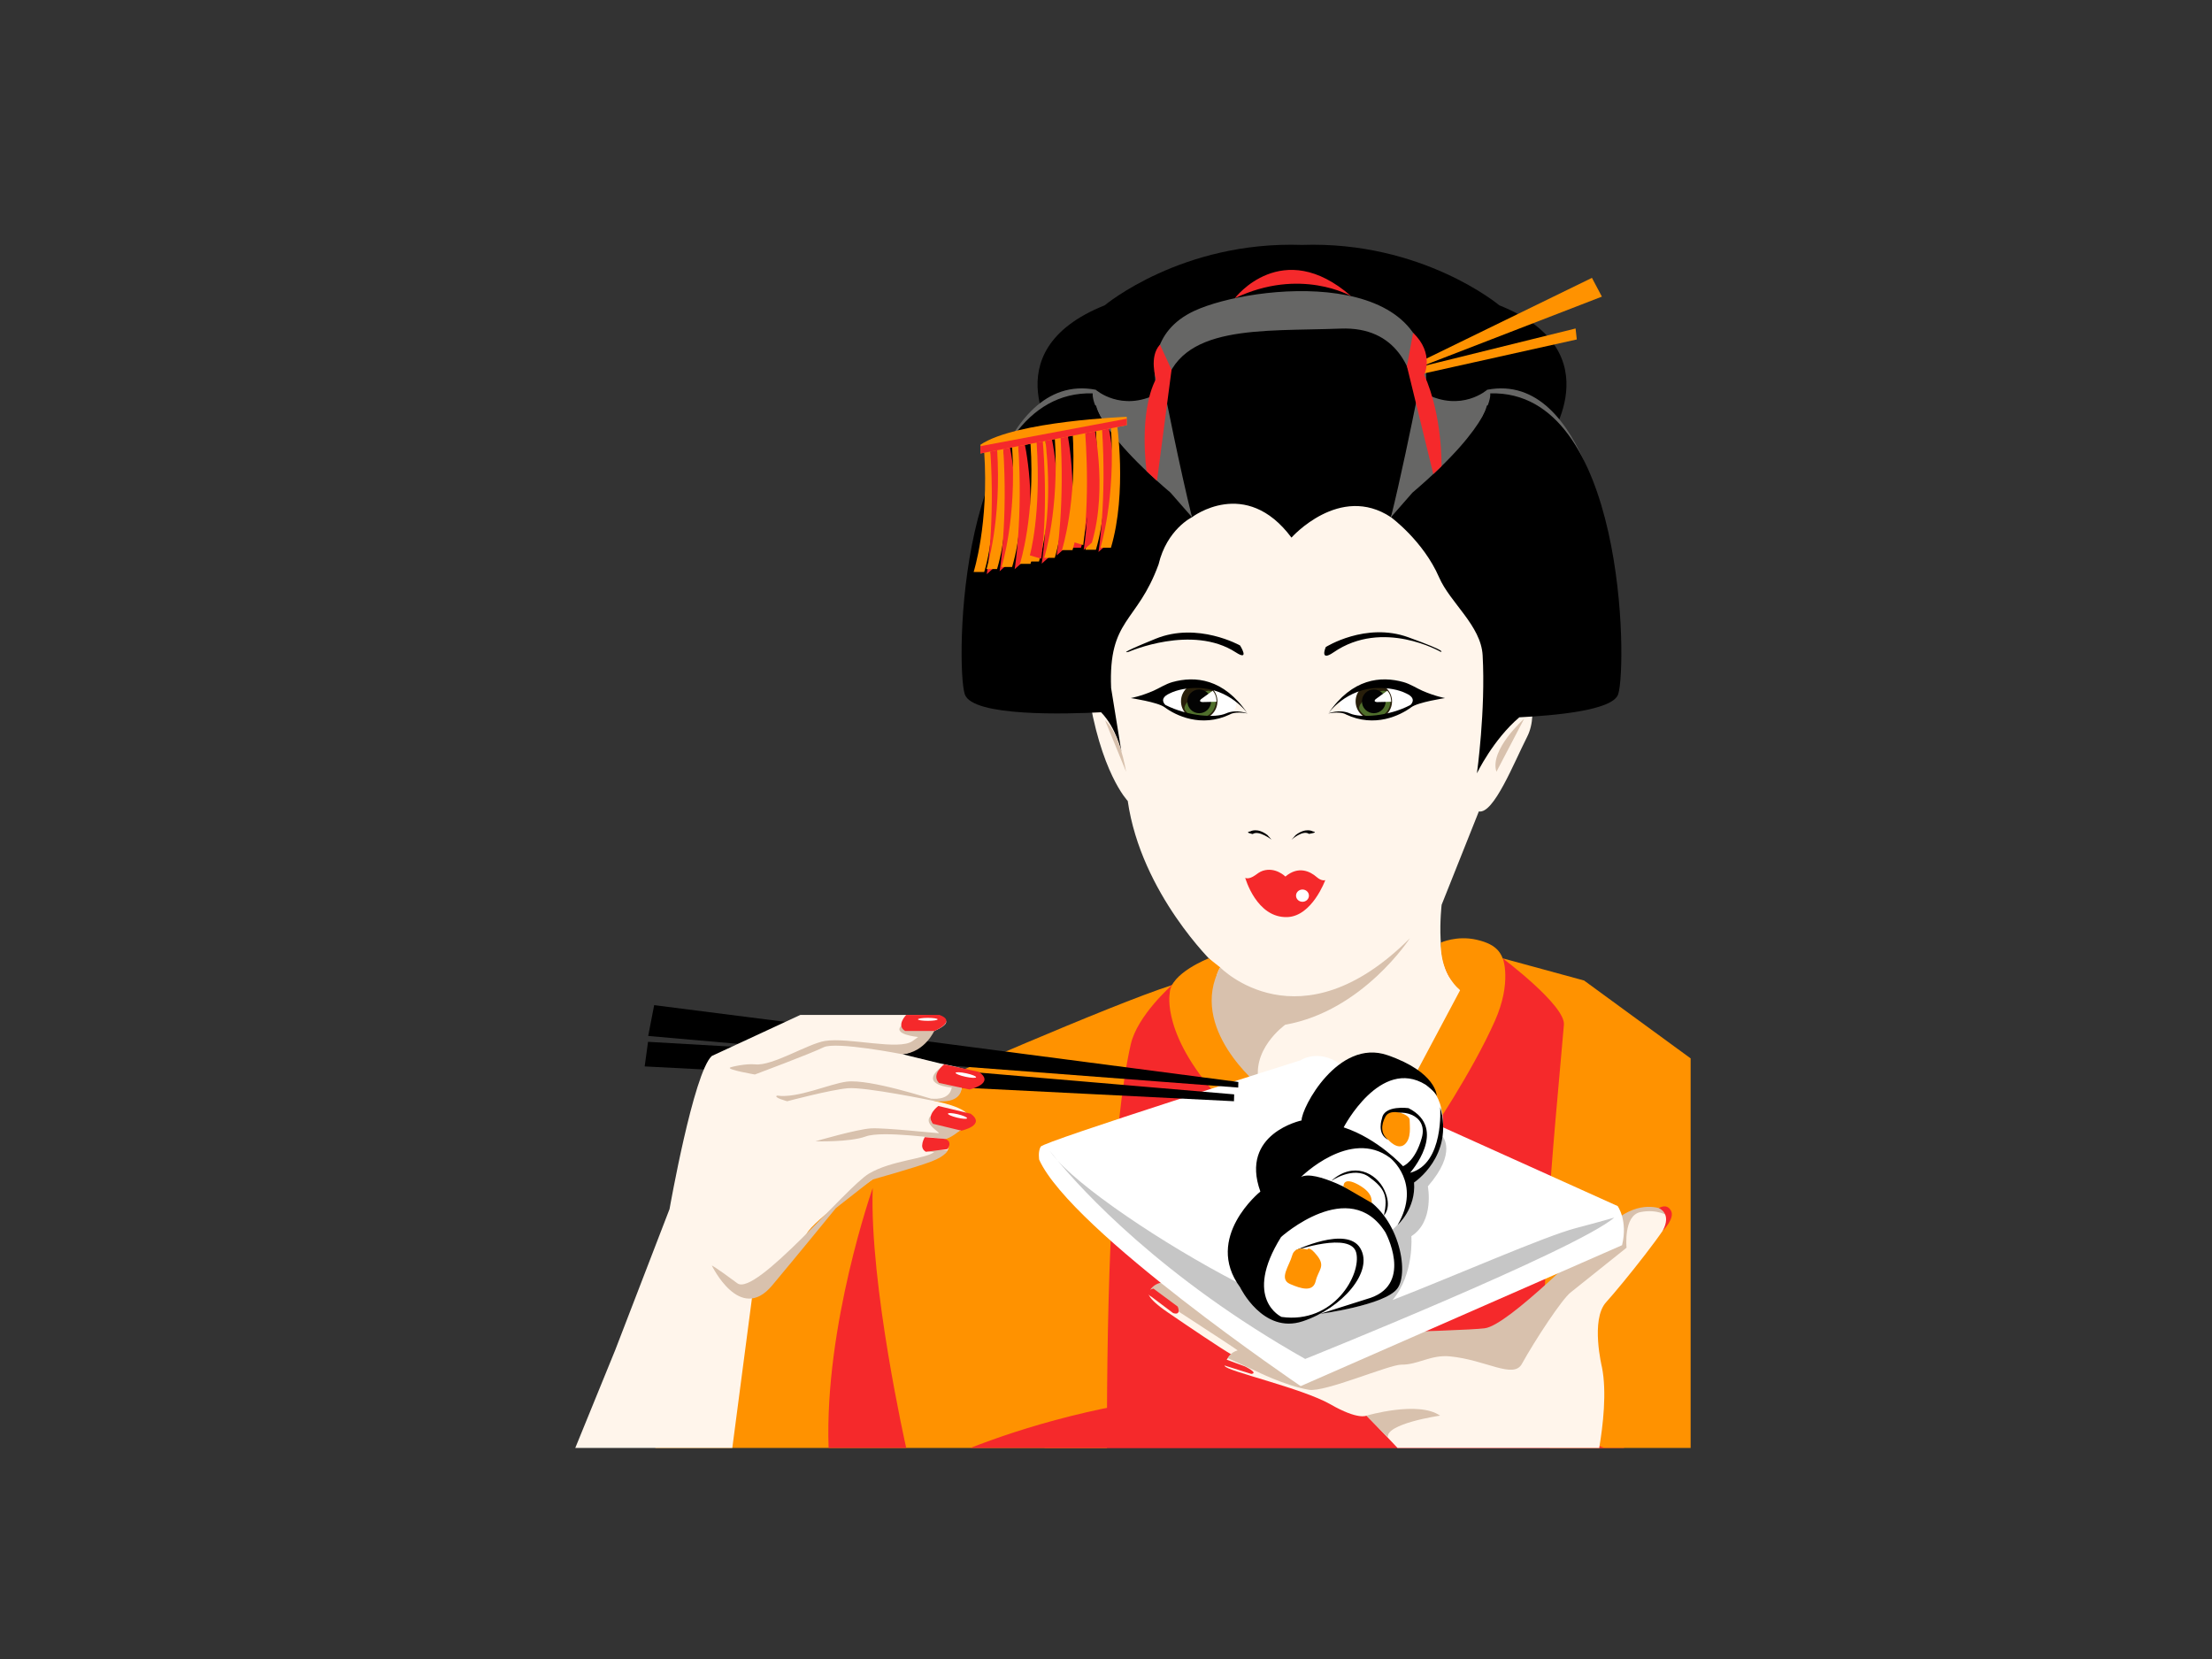 <?xml version="1.0" encoding="utf-8"?>
<!-- Generator: Adobe Illustrator 17.0.0, SVG Export Plug-In . SVG Version: 6.00 Build 0)  -->
<!DOCTYPE svg PUBLIC "-//W3C//DTD SVG 1.1//EN" "http://www.w3.org/Graphics/SVG/1.1/DTD/svg11.dtd">
<svg version="1.1" id="Layer_1" xmlns="http://www.w3.org/2000/svg" xmlns:xlink="http://www.w3.org/1999/xlink" x="0px" y="0px"
	 width="800px" height="600px" viewBox="0 0 800 600" enable-background="new 0 0 800 600" xml:space="preserve">
<rect x="0" y="0" width="800" height="600" fill="#333333" stroke="none"/>
<path fill="#F5292B" d="M401.539,375.046c0,0,17.473-16.361,25.839-21.197l113.476-8.629c0,0,6.694,4.133,13.364,5.091
	c1.196,0.172,15.274,4.43,18.363,19.233c9.98,47.82,14.762,154.144,14.762,154.144l-209.574-0.023L401.539,375.046z"/>
<g>
	<path fill="#FFF5EB" d="M551.234,243.87c0,0,5.933,13.063,1.069,22.624c-4.864,9.56-12.092,27.979-17.458,26.973l-13.461,33.77
		c0,0-2.755,23.705,5.296,28.626l3.132,4.92c0,0-31.261,60.593-54.004,65.305c0,0-37.692-56.806-42.61-60.832
		c0,0,7.603-8.497,5.813-16.773c0,0-26.31-25.233-31.15-58.819c0,0-10.002-10.234-14.472-40.899
		c-4.475-30.667,11.628-90.604,52.331-85.684C486.423,168.001,538.375,131.126,551.234,243.87z"/>
	<path fill="#FF9200" d="M506.861,397.978l21.231-39.894c0,0-7.153-5.172-7.011-17.169c0,0,5.759-2.674,12.894-1.064
		c7.839,1.769,10.257,5.313,10.435,12.581c0.106,4.361-0.742,9.96-3.728,16.714c-8.274,18.713-23.846,41.611-23.846,41.611
		L506.861,397.978z"/>
	<path fill="#FF9200" d="M437.162,346.589c0,0-13.908,5.402-14.108,12.592c0,0-3.335,15.72,19.759,39.96l12.251-4.764
		c0,0-21.747-32.115-13.758-44.496L437.162,346.589z"/>
	<path fill="#D8C1AD" d="M509.905,339.335c0,0-16.991,26.309-45.076,31.266c0,0-13.123,9.286-9.19,22.227
		c0,0-26.221-20.961-14.333-42.949C441.306,349.879,469.94,379.313,509.905,339.335z"/>
</g>
<g>
	<path d="M399.542,110.414c0,0,27.842-23.329,71.348-21.837c43.509-1.492,71.349,21.837,71.349,21.837
		c42.009,16.804,16.803,50.412,16.803,50.412l-88.153-20.342l-88.15,20.342C382.74,160.826,357.535,127.218,399.542,110.414z"/>
	<path d="M503.053,187.056c0,0,15.565-39.634,9.781-55.886c-2.384-6.694-9.354-12.318-16.726-16.616
		c-10.528-6.137-76.582-9.575-76.582,20.244c0,29.818,11.579,52.259,11.579,52.259s19.38-14.895,35.974,7.378
		C467.078,194.433,484.512,174.766,503.053,187.056z"/>
	<path fill="#666665" d="M396.284,140.956c0,0,9.185,8.194,22.302,1.439c-1.791-7.882-2.584-22.562,13.358-29.963
		c20.825-9.669,89.459-16.91,83.463,29.873c13.206,6.911,22.468-1.349,22.468-1.349c36.396-6.957,44.933,61.942,44.933,61.942
		c-11.53-52.264-44.543-56.396-44.543-56.396l-0.508,0.199c-2.783,10.205-16.692,25.506-26.529,34.037
		c-7.051,6.116-8.174,6.318-8.174,6.318c3.365-13.435,7.551-33.828,9.25-42.25c-1.367-10.71-6.847-26.769-27.49-25.964
		c-28.439,1.107-58.753-1.828-63.847,22.186c0.04-0.024,0.078-0.046,0.117-0.071c0,0,5.692,28.814,10.02,46.1
		c0,0-1.122-0.202-8.173-6.318c-9.838-8.532-23.747-23.833-26.531-34.037l-0.506-0.199c0,0-33.013,4.132-44.543,56.396
		C351.351,202.898,359.89,133.999,396.284,140.956z"/>
</g>
<path d="M503.053,187.056l7.774-8.883c29.982-25.542,28.132-35.906,28.132-35.906c48.862-1.387,49.602,98.835,46.271,108.829
	c-1.973,5.917-23.172,7.669-35.746,8.331c-9.485,8.066-15.333,20.244-15.333,20.244s3.175-22.769,2.064-42.679
	c-0.6-10.746-11.753-18.985-15.747-28.189C514.75,195.626,503.053,187.056,503.053,187.056z"/>
<path d="M395.198,142.266c0,0-1.848,10.364,28.135,35.906l7.772,8.883c0,0-9.1,4.382-12.093,17.059
	c-7.774,21.36-18.189,19.497-17.163,44.719l3.722,23.003c0,0-1.832-8.553-7.353-14.232c-12.198,0.639-46.554,1.698-49.289-6.51
	C345.6,241.101,346.338,140.879,395.198,142.266z"/>
<path d="M479.483,234.014c0,0,14.455-9.132,29.88-3.527c15.022,5.458,11.655,5.241,11.655,5.241s-20.922-12.048-38.721,0.204
	C477.087,239.518,479.483,234.014,479.483,234.014z"/>
<path d="M448.491,233.446c0,0-15.304-8.625-30.509-2.449c-15.203,6.177-9.759,4.731-9.759,4.731s22.931-10.045,38.72,0.204
	C452.186,239.335,448.491,233.446,448.491,233.446z"/>
<path d="M474.795,300.679c0,0-2.518-1.51-6.206,1.342l-1.511,1.678c0,0,4.137-3.66,6.318-2.118
	C473.396,301.581,477.072,301.053,474.795,300.679z"/>
<path d="M452.197,300.679c0,0,2.514-1.51,6.205,1.342l1.509,1.678c0,0-4.677-3.599-6.856-2.058
	C453.055,301.641,449.917,301.053,452.197,300.679z"/>
<path fill="#FF9200" d="M543.467,346.589l29.43,8.024l38.545,28.167v140.888l-34.859-0.002h-16.112
	c-5.399-49.468,1.466-109.777,5.135-153.064C566.197,363.633,543.467,346.589,543.467,346.589z"/>
<path fill="#FF9200" d="M334.713,392.827c0,0,67.197-29.541,89.163-36.552c0,0-12.532,10.954-14.913,21.401
	c-6.744,29.597-8.732,88.947-8.613,145.991H236.996C252.538,473.632,277.221,408.858,334.713,392.827z"/>
<g>
	<path fill="#FFFFFF" d="M485.558,252.629c0,0-3.172,3.321,1.53,5.484c4.701,2.164,16.751,1.231,18.244,0.186
		c1.492-1.044,9.215-3.842,6.79-6.23c-2.425-2.388-9.253-6.006-16.64-3.843C488.095,250.391,485.558,252.629,485.558,252.629z"/>
	<g>
		<circle fill="#281F0B" cx="496.861" cy="253.648" r="6.586"/>
		<path fill="#4F6F2C" d="M491.728,256.754c1.715,2.834,5.404,3.742,8.238,2.027c2.835-1.716,3.743-5.405,2.028-8.239
			C500.279,247.708,490.013,253.92,491.728,256.754z"/>
		<circle fill="#030303" cx="496.861" cy="253.648" r="4.297"/>
		<path fill="#FFFFFF" d="M501.733,249.813l-4.131,2.986c0,0-1.21,0.935,0.354,1.115l5.168-0.118
			C503.123,253.796,503.266,251.414,501.733,249.813z"/>
	</g>
	<path d="M522.638,252.469c0,0-3.633-0.644-8.226-2.655c-1.953-0.855-4.376-2.445-6.816-3.125
		c-8.177-2.279-18.524-1.377-27.197,11.344c0,0,6.409-9.168,18.281-9.233c3.263-0.017,7.099,0.551,10.024,2.048
		c4.052,1.893,1.39,4.12,1.39,4.12c-7.853,4.154-18.054,4.752-21.856,3.064c-3.801-1.69-7.839,0-7.839,0
		c4.716-0.887,6.412,0.363,6.412,0.363c10.388,4.901,19.575,0.367,23.616-2.625C512.916,253.928,522.638,252.467,522.638,252.469z"
		/>
</g>
<path fill="#FFFFFF" d="M446.043,252.629c0,0,3.172,3.321-1.53,5.484c-4.701,2.164-16.751,1.231-18.244,0.186
	c-1.492-1.044-9.215-3.842-6.79-6.23c2.425-2.388,9.253-6.006,16.64-3.843C443.506,250.391,446.043,252.629,446.043,252.629z"/>
<g>
	<circle fill="#281F0B" cx="433.712" cy="253.648" r="6.586"/>
	<path fill="#4F6F2C" d="M428.579,256.754c1.715,2.834,5.404,3.742,8.238,2.027c2.835-1.716,3.743-5.405,2.028-8.239
		C437.13,247.708,426.864,253.92,428.579,256.754z"/>
	<circle fill="#030303" cx="433.712" cy="253.648" r="4.297"/>
	<path fill="#FFFFFF" d="M438.584,249.813l-4.131,2.986c0,0-1.21,0.935,0.354,1.115l5.168-0.118
		C439.974,253.796,440.117,251.414,438.584,249.813z"/>
</g>
<path d="M408.963,252.469c0,0,3.633-0.644,8.226-2.655c1.953-0.855,4.376-2.445,6.816-3.125c8.177-2.279,18.524-1.377,27.197,11.344
	c0,0-6.409-9.168-18.281-9.233c-3.263-0.017-7.099,0.551-10.024,2.048c-4.052,1.893-1.39,4.12-1.39,4.12
	c8.272,4.147,18.054,4.752,21.856,3.064c3.801-1.69,7.839,0,7.839,0c-4.716-0.887-6.412,0.363-6.412,0.363
	c-10.388,4.901-19.575,0.367-23.616-2.625C418.685,253.928,408.963,252.467,408.963,252.469z"/>
<g>
	<path fill="#FF9200" d="M358.038,161.353c0,0,3.881,25.409-2.084,45.506h-3.821c0,0,5.557-17.368,3.821-43.421L358.038,161.353z"/>
	<path fill="#F5292B" d="M360.257,161.036c0,0,5.546,23.886-0.42,43.983l-2.959,2.642c0,0,3.031-18.487,1.295-44.54L360.257,161.036
		z"/>
	<path fill="#FF9200" d="M362.687,160.296c0,0,3.881,25.409-2.084,45.506h-3.821c0,0,5.557-17.368,3.821-43.421L362.687,160.296z"/>
	<path fill="#F5292B" d="M364.906,159.979c0,0,5.546,23.886-0.42,43.983l-2.959,2.642c0,0,3.031-18.487,1.295-44.54L364.906,159.979
		z"/>
	<path fill="#F5292B" d="M380.123,157.231c0,0,5.546,23.886-0.42,43.983l-2.959,2.642c0,0,3.031-18.487,1.295-44.54L380.123,157.231
		z"/>
	<path fill="#FF9200" d="M368.126,159.557c0,0,3.881,25.409-2.084,45.506h-3.821c0,0,5.557-17.368,3.821-43.421L368.126,159.557z"/>
	<path fill="#FF9200" d="M398.433,153.326c0,0,3.881,25.409-2.084,45.506h-3.821c0,0,5.557-17.368,3.821-43.421L398.433,153.326z"/>
	<path fill="#F5292B" d="M400.652,153.009c0,0,5.546,23.886-0.42,43.983l-2.959,2.642c0,0,3.031-18.487,1.295-44.54L400.652,153.009
		z"/>
	<path fill="#FF9200" d="M403.872,152.586c0,0,3.881,25.409-2.084,45.506h-3.821c0,0,5.557-17.368,3.821-43.421L403.872,152.586z"/>
	<path fill="#FF9200" d="M377.847,157.56c0,0,3.881,25.409-2.084,45.506h-3.821c0,0,5.557-17.368,3.821-43.421L377.847,157.56z"/>
	<path fill="#F5292B" d="M370.345,159.239c0,0,5.546,23.886-0.42,43.983l-2.959,2.642c0,0,3.031-18.487,1.295-44.54L370.345,159.239
		z"/>
	<path fill="#FF9200" d="M374.784,158.416c0,0,3.881,25.409-2.084,45.506h-3.821c0,0,5.557-17.368,3.821-43.421L374.784,158.416z"/>
	<path fill="#FF9200" d="M383.556,156.243c0,0,3.881,25.409-2.084,45.506h-3.821c0,0,5.557-17.368,3.821-43.421L383.556,156.243z"/>
	<path fill="#F5292B" d="M377.002,158.098c0,0,2.345,23.07-0.42,43.983l-4.131-1.228c0,0,4.203-14.617,2.467-40.67L377.002,158.098z
		"/>
	<path fill="#F5292B" d="M395.311,152.265c0,0,5.546,23.886-0.42,43.983l-2.959,2.642c0,0,3.031-18.487,1.295-44.54L395.311,152.265
		z"/>
	<path fill="#F5292B" d="M393.036,152.593c0,0,3.881,25.409-2.084,45.506h-3.821c0,0,5.557-17.369,3.821-43.421L393.036,152.593z"/>
	<path fill="#F5292B" d="M385.533,154.273c0,0,5.546,23.886-0.42,43.983l-2.959,2.642c0,0,3.031-18.487,1.295-44.54L385.533,154.273
		z"/>
	<path fill="#FF9200" d="M389.972,153.449c0,0,3.881,25.409-2.084,45.506h-3.821c0,0,5.557-17.368,3.821-43.421L389.972,153.449z"/>
	<path fill="#FF9200" d="M392.191,153.132c0,0,2.345,23.07-0.42,43.983l-4.131-1.229c0,0,4.203-14.617,2.467-40.67L392.191,153.132z
		"/>
	<g>
		<path fill="#FF9200" d="M354.593,160.845c12.658-8.58,52.904-10.098,52.904-10.098v3.036L354.593,164V160.845z"/>
		<polygon fill="#F5292B" points="354.593,161.353 407.497,151.425 407.497,153.783 354.593,164 		"/>
	</g>
</g>
<polygon fill="#FF9200" points="512.834,131.17 575.749,100.494 579.347,107.28 513.659,132.68 569.828,118.803 570.269,122.768 
	512.834,135.544 "/>
<path fill="#F5292B" d="M511.072,120.374l-2.242,12.074l9.543,39.007l2.969-2.839c0,0,0.457-18.093-6.256-33.072
	C515.085,135.544,518.875,127.811,511.072,120.374z"/>
<path fill="#F5292B" d="M419.525,124.637l4.182,9.098l-5.266,40.154l-3.766-3.481c0,0-3.003-20.986,3.385-33.322
	C418.06,137.086,415.484,128.928,419.525,124.637z"/>
<path fill="#F5292B" d="M446.584,107.862c0,0,17.102-22.561,42.088-0.744C488.673,107.118,470.384,96.482,446.584,107.862z"/>
<path fill="#F5292B" d="M327.743,523.666c0,0-13.309-58.835-12.118-93.985c0,0-17.52,49.717-15.948,93.985H327.743z"/>
<path fill="#F5292B" d="M350.951,523.666c35.947-14.042,123.848-39.573,229.334,0H350.951z"/>
<path fill="#FFF5EB" d="M578.383,523.668c1.377-8.133,2.777-20.243,0.988-29.193c0,0-4.212-17.211,1.494-23.497
	c5.707-6.286,24.041-29.099,23.433-31.334c-0.607-2.235-1.849-2.732-3.307-2.349c0,0-13.426-2.58-19.4,11.526
	c-5.975,14.106-31.169,30.05-32.12,30.727c-0.953,0.676-43.061,12.573-59.373,11.905s-57.119-27.07-67.88-26.707
	c0,0-5.31-0.45-6.721,2.618c0,0-1.543,1.532,6.804,7.245c7.737,5.295,19.579,13.289,23.017,15.218c0,0-2.751,2.414-2.347,4.199
	c0.402,1.785,28.057,8.048,38.175,13.853c10.119,5.807,13.069,4.109,13.069,4.109s4.722,4.712,11.215,11.68H578.383z"/>
<path fill="#D8C1AD" d="M600.991,437.295c0,0-7.722-3.639-17.159,4.312c-9.437,7.95-38.122,37.661-46.866,38.782
	c-8.744,1.121-78.261,2.574-78.261,2.574s-36.642-29.403-43.208-15.599c0,0,30.003,19.403,32.119,21.013
	c-2.781,0.804-3.574,2.816-3.574,2.816l10.096,4.621c0,0,10.55,5.341,19.257,6.817c5.783,0.98,29.063-9.148,33.466-9.09
	c5.943,0.078,10.579-3.656,17.52-2.99c12.992,1.246,22.956,8.278,26.024,2.725c4.708-8.519,14.573-23.574,17.712-25.912
	l20.146-16.119c0,0-1.179-11.62,5.003-12.873c6.181-1.253,10.107,1.42,10.107,1.42L600.991,437.295z"/>
<g>
	<g>
		<path fill="#FFFFFF" d="M521.935,407.737l63.112,28.451c0,0,3.742,5.173,1.595,14.152L470.41,501.305
			c0,0-82.801-56.061-94.557-81.837c0,0-0.532-2.852,0.518-4.762c1.048-1.909,94.019-31.246,94.019-31.246s6.261-4.26,14.264,1.336
			l7.834,4.049C492.486,388.846,522.415,380.848,521.935,407.737z"/>
		<g>
			<path fill="#C6C6C6" d="M382.486,419.725c-1.853-2.238-2.785-3.498-2.785-3.498C380.394,417.292,381.335,418.467,382.486,419.725
				z"/>
			<path fill="#C6C6C6" d="M569.935,444.164c-11.183,2.916-43.69,17.227-66.302,26.019c7.929-9.427,6.799-23.095,6.801-23.095
				c8.446-5.414,5.967-18.026,5.967-18.026c10.727-12.321,5.312-18.059,5.312-18.059c-2.264,10.036-12.023,16.438-12.023,16.438
				c1.896,11.207-6.082,17.271-6.082,17.271c3.575,10.835,1.735,18.007-1.233,22.57c-3.375,5.194-26.702,8.138-26.702,8.138
				c-0.116,0.091-0.209,0.181-0.282,0.275c-0.111-0.033-0.215-0.059-0.33-0.091c-8.255,3.081-14.033,3.981-22.645-9.301
				c-25.88-12.766-58.491-34.046-69.929-46.579c8.612,10.409,37.521,42.376,89.554,71.763c0,0,97.753-39.245,111.792-51.13
				C583.832,440.359,577.452,442.205,569.935,444.164z"/>
		</g>
		<g>
			<path d="M520.857,400.372c0,0,1.513,20.552-10.871,23.781c0,0,14.058-15.87-0.57-23.379c0,0-8.752-1.213-9.581,3.643
				c0,0-2.112,5.736,2.258,7.805c0,0-4.079-5.457-0.004-8.504c4.071-3.047,14.556-0.912,12.114,7.815
				c-2.439,8.722-6.792,10.234-6.792,10.234s-8.93-9.919-21.453-14.043c0,0,13.289-25.533,29.639-15.433
				c0,0,3.437,2.524,4.024,4.061c0,0-0.013-8.593-17.832-14.742c-17.823-6.145-31.145,19.1-31.047,23.605
				c0,0-22.489,4.724-14.913,25.719c0,0-20.601,16.596-7.33,34.621c0,0,8.234,17.077,22.625,12.308
				c14.395-4.77,25.781-18.062,20.867-26.39c-4.911-8.332-23.626,0.819-23.626,0.819s20.226-7.041,22.142,0.8
				c1.919,7.841-8.113,25.825-27.015,23.192c0,0-14.166-6.46-0.161-28.92c0,0,24.716-22.201,37.711-1.689
				c0,0,9.987,18.287-5.257,23.671l-18.438,5.841c0,0,23.399-3.105,27.977-9.114c4.577-6.01,0.469-27.16-13.741-33.982
				c0,0-15.851-9.201-21.054-6.418c0,0,17.801-17.759,32.21-6.929c0,0,11.609,9.021,2.734,24.271c0,0,6.66-5.915,5.94-15.358
				C511.414,427.657,525.96,418.112,520.857,400.372z"/>
			<path d="M500.691,430.443c-2.941-6.288-11.279-10.585-19.335-3.274c0,0,8.095-5.615,13.712-1.547
				c5.616,4.066,7.058,6.876,5.428,13.988C500.496,439.61,503.63,436.73,500.691,430.443z"/>
		</g>
		<path fill="#FF9200" d="M472.781,451.932c0,0-4.448-1.577-5.452,2.127c-1.004,3.706-4.91,8.496-0.795,10.302
			c4.114,1.804,8.345,3.029,9.308-1.05c0.962-4.079,3.626-5.217,0.569-9.143C473.357,450.247,472.781,451.932,472.781,451.932z"/>
		<path fill="#FF9200" d="M485.893,429.141c0,0-0.345-3.881,5.473-0.621c5.821,3.263,4.432,6.204,4.829,6.538
			C496.59,435.392,485.893,429.141,485.893,429.141z"/>
		<path fill="#FF9200" d="M502.092,412.223c0,0,3.288,3.89,5.886,1.705c2.6-2.187,1.832-6.809,1.842-8.908
			c0.007-2.092-6.898-4.429-8.687-1.29C499.346,406.872,499.35,410.162,502.092,412.223z"/>
	</g>
	<polygon points="284.709,369.659 236.588,363.526 234.43,374.669 268.615,377.677 	"/>
	<polygon points="334.373,376.473 447.867,391.313 447.815,393.335 342.235,385.29 326.357,381.277 	"/>
	<polygon points="266.665,378.648 234.376,376.791 233.152,385.686 255.814,386.85 	"/>
	<path d="M347.766,387.376l98.585,8.414l-0.065,2.488l-98.521-4.944C347.766,393.335,353.489,390.847,347.766,387.376z"/>
</g>
<g>
	<path fill="#F5292B" d="M464.883,317.019c0,0-3.54-3.576-8.173-2.093c-1.14,0.365-2.071,1.141-2.722,1.596
		c-2.521,1.763-3.641,0.937-3.641,0.937s4.068,14.648,15.273,14.213c8.943-0.347,13.69-13.379,13.69-13.379
		s-1.258,0.537-3.109-1.089C473.869,315.158,469.605,313.024,464.883,317.019z"/>
	<ellipse fill="#FFFFFF" cx="471.061" cy="323.924" rx="2.335" ry="2.216"/>
</g>
<path fill="#D8C1AD" d="M551.234,259.947c0,0-12.631,11.187-10.025,19.166L551.234,259.947z"/>
<path fill="#D8C1AD" d="M399.674,260.561c0,0,4.884,3.393,7.601,18.553L399.674,260.561z"/>
<path fill="#FFF5EB" d="M208.056,523.668l14.421-35.343l19.676-51.068c0,0,8.668-49.244,15.279-55.349l32.027-14.847h41.203
	c0,0,21.2-0.001,6.147,6.294c0,0-4.291,7.481-10.452,7.921l13.531,3.3c0,0,29.287,5.342,7.879,8.758c0,0,0.07,5.327-10.27,4.777
	c0,0,13.396,2.308,13.064,6.487c-0.33,4.181-4.888,4.729-4.888,4.729s-2.097,2.099-3.963,2.565c0,0,3.935,3.711-1.515,6.062
	c-10.262,4.426-23.956,8.134-23.956,8.134s-22.087,15.062-24.535,20.191c0,0-13.523,22.149-19.701,22.849l-7.154,54.54H208.056z"/>
<path fill="#D8C1AD" d="M326.357,370.602c0,0,0.553,2.535,9.396,1.061l2.323,0.786c0,0-3.401,8.14-11.72,8.827
	c0,0-24.067-4.725-28.496-2.511s-24.852,9.842-24.852,9.842s-10.221-1.746-8.979-2.505c0.448-0.274,5.668-1.504,9.15-1.156
	c6.233,0.621,19.018-7.475,25.172-8.474c8.612-1.398,26.82,3.609,31.742,0l1.968-1.426
	C332.063,375.046,322.051,374.142,326.357,370.602z"/>
<path fill="#D8C1AD" d="M340.217,386.103c0,0-0.974,0.948-1.351,2.505c-0.515,2.129,8.9,4.727,8.9,4.727s0.467,6.295-10.27,4.777
	c0,0-24.622-5.097-30.919-4.533c-6.297,0.564-21.867,4.7-21.867,4.7s-5.227-1.383-3.665-2.048c7.353,1.1,18.976-4.254,25.13-5.035
	c8.441-1.072,30.588,6.298,30.635,6.164s6.478,1.062,7.416-4.025C344.225,393.335,332.106,392.5,340.217,386.103z"/>
<path fill="#D8C1AD" d="M336.809,403.388c0,0-0.891,2.546,0.851,2.948c1.742,0.402,10.106,2.062,10.106,2.062
	s-4.154,3.559-6.058,3.495c-1.904-0.063-22.672-3.054-28.567-0.889c-5.895,2.165-18.221,1.763-18.221,1.763
	s15.007-4.392,20.098-4.674c5.091-0.283,23.178,1.727,24.384,1.727C340.608,409.819,333.336,406.31,336.809,403.388z"/>
<path fill="#D8C1AD" d="M336.101,415.534c-1.956-0.085-1.786-2.738-1.786-2.738c-2.806,3.98,3.572,3.844,3.572,3.844
	c-3.232,2.552-15.478,2.976-23.642,7.824c-8.164,4.847-40.929,44.601-47.579,39.652c-7.993-5.949-9.233-6.445-9.233-6.445
	s10.163,21.176,21.813,7.242c9.263-11.079,19.324-23.396,23.062-27.983l13.146-10.304c0,0,15.812-4.416,21.356-6.541
	s5.961-4.148,5.961-4.148S338.057,415.62,336.101,415.534z"/>
<path fill="#D8C1AD" d="M494.214,511.988c0,0,18.806-5.517,26.602,0c0,0-19.918,2.865-18.869,7.978L494.214,511.988z"/>
<g>
	<path fill="#F5292B" d="M327.743,367.061c0,0-3.769,3.789-0.382,5.803h10.575c0,0,8.316-3.422,1.855-5.803H327.743z"/>
	<ellipse fill="#FFFFFF" cx="335.557" cy="368.66" rx="3.557" ry="0.536"/>
</g>
<g>
	<path fill="#F5292B" d="M341.469,384.947c0,0-4.878,3.59-1.862,6.708l11,2.373c0,0,9.515-2.14,3.395-6.377L341.469,384.947z"/>
	
		<ellipse transform="matrix(0.978 0.211 -0.211 0.978 89.797 -64.901)" fill="#FFFFFF" cx="349.194" cy="388.572" rx="3.785" ry="0.641"/>
</g>
<g>
	<path fill="#F5292B" d="M339.373,399.984c0,0-4.693,3.394-1.945,6.459l10.282,2.471c0,0,9.014-1.918,3.378-6.114L339.373,399.984z"
		/>
	
		<ellipse transform="matrix(0.972 0.234 -0.234 0.972 103.908 -69.803)" fill="#FFFFFF" cx="346.537" cy="403.614" rx="3.556" ry="0.623"/>
</g>
<g>
	<path fill="#F5292B" d="M334.473,411.264c0,0-2.366,3.788,0.379,5.296l7.849-0.989c0,0,2.052-2.775-0.993-3.679L334.473,411.264z"
		/>
</g>
<path fill="#F5292B" d="M599.985,436.944c0,0,4.821,1.928,1.299,8.26c0,0,4.63-4.558,3.029-7.376
	C602.712,435.011,599.985,436.944,599.985,436.944z"/>
<g>
	<path fill="#F5292B" d="M425.935,472.549c0,0,1.464,3.346-1.662,2.339l-7.863-5.92c0,0-3.707-1.862,0.758-2.926L425.935,472.549z"
		/>
</g>
<g>
	<path fill="#F5292B" d="M450.26,494.191c0,0,5.027,2.4,2.298,2.703l-9.105-2.85c0,0-3.854-1.315-0.475-2.556L450.26,494.191z"/>
</g>
</svg>

